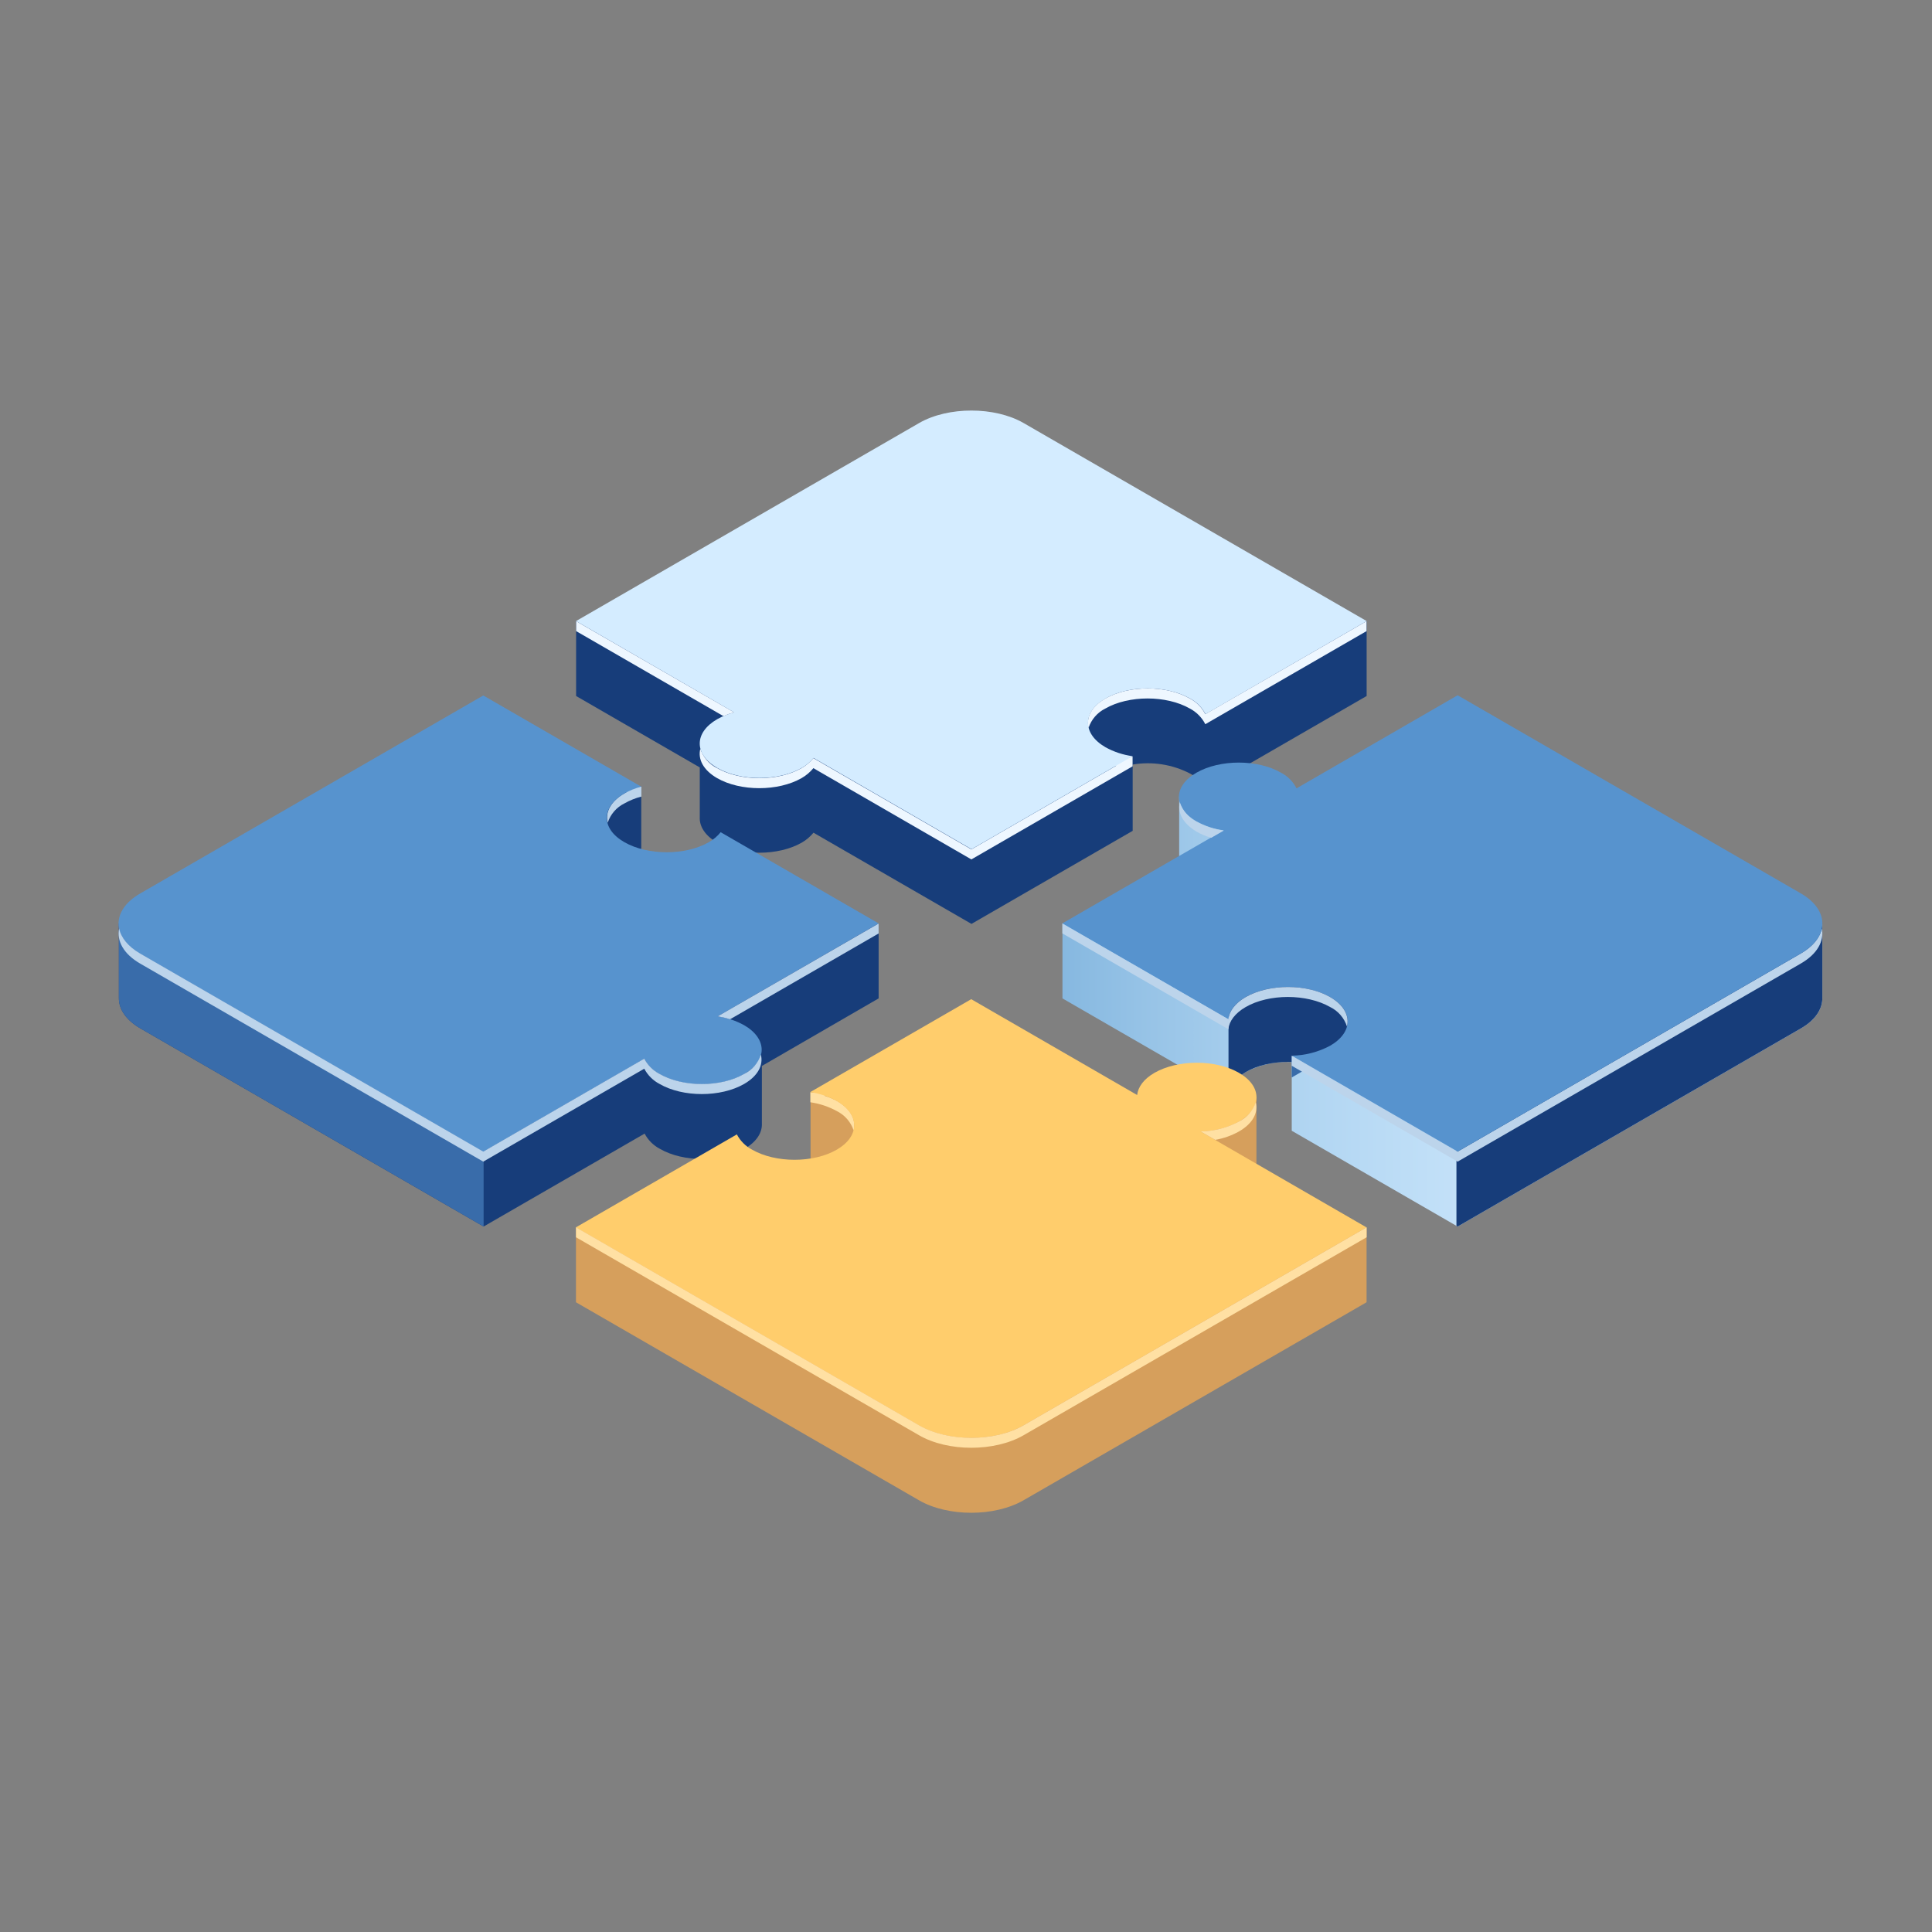 <svg width="154" height="154" viewBox="0 0 154 154" fill="none" xmlns="http://www.w3.org/2000/svg">
<rect x="0" y="0" width="154" height="154" fill="#808080" stroke="none"/>
<path d="M101.875 51.409L81.586 39.692C79.287 38.369 75.565 38.369 73.262 39.692L51.982 51.98L45.921 49.506V55.479L55.779 61.171V65.135C55.739 65.868 56.199 66.609 57.166 67.168C59.025 68.238 62.033 68.238 63.904 67.168C64.263 66.963 64.581 66.694 64.844 66.375L77.436 73.644L90.286 66.225V60.941C91.845 60.68 93.447 60.93 94.852 61.655C95.382 61.931 95.814 62.366 96.084 62.899L108.934 55.479V49.506L101.875 51.409Z" fill="#173D7A"/>
<path d="M89.077 60.747L88.871 61.028H88.986L77.428 67.703L64.836 60.43C64.573 60.748 64.254 61.017 63.896 61.223C62.037 62.293 59.029 62.293 57.158 61.223C56.844 61.068 56.563 60.852 56.334 60.587C56.105 60.322 55.931 60.014 55.822 59.681C55.612 60.509 56.052 61.381 57.158 62.023C59.017 63.093 62.026 63.093 63.896 62.023C64.254 61.818 64.573 61.549 64.836 61.23L77.428 68.504L90.278 61.084V60.291L89.077 60.747Z" fill="#EEF7FF"/>
<path d="M90.278 60.275C89.52 60.173 88.787 59.931 88.118 59.562C86.263 58.488 86.263 56.752 88.118 55.678C89.973 54.603 92.985 54.607 94.856 55.678C95.386 55.956 95.817 56.392 96.088 56.926L108.938 49.506L81.59 33.719C79.291 32.395 75.569 32.392 73.266 33.719L45.917 49.506L58.518 56.783C58.047 56.904 57.593 57.087 57.17 57.326C55.311 58.397 55.311 60.137 57.17 61.211C59.029 62.285 62.037 62.281 63.908 61.211C64.266 61.005 64.585 60.737 64.847 60.418L77.44 67.691L90.278 60.275Z" fill="#D4ECFF"/>
<path d="M58.518 56.783L45.925 49.514V50.307L57.662 57.081C57.939 56.961 58.225 56.861 58.518 56.783V56.783Z" fill="#EEF7FF"/>
<path d="M96.076 56.926C95.805 56.392 95.374 55.956 94.844 55.678C92.985 54.607 89.977 54.607 88.106 55.678C87 56.316 86.56 57.192 86.77 58.02C86.879 57.687 87.053 57.379 87.283 57.115C87.512 56.85 87.792 56.633 88.106 56.478C89.965 55.408 92.973 55.408 94.844 56.478C95.374 56.757 95.805 57.193 96.076 57.727L108.926 50.307V49.514L96.076 56.926Z" fill="#EEF7FF"/>
<path d="M140.675 75.527L116.188 61.393L103.346 68.813C103.074 68.278 102.641 67.841 102.109 67.564C101.405 67.18 100.634 66.932 99.838 66.835C99.238 66.052 98.591 65.307 97.9 64.603L93.992 63.478V69.467C93.992 70.18 94.44 70.898 95.383 71.448C96.053 71.818 96.785 72.059 97.543 72.162L91.075 75.892L84.689 73.605V79.582L97.92 87.22C97.991 86.573 98.447 85.943 99.299 85.452C100.426 84.858 101.694 84.584 102.965 84.659V90.133L116.188 97.767L143.536 81.984C144.725 81.302 145.284 80.398 145.257 79.522V73.668L140.675 75.527Z" fill="url(#paint0_linear_41_3)"/>
<path d="M97.924 76.601V87.216C97.995 86.574 98.451 85.944 99.303 85.452C101.158 84.378 104.17 84.378 106.041 85.452C106.395 85.65 106.711 85.91 106.972 86.221C107.975 85.913 109.012 85.732 110.06 85.682V76.601H97.924Z" fill="#173D7A"/>
<path d="M116.188 61.393L116.093 61.448V97.711L116.188 97.767L143.536 81.984C144.725 81.302 145.284 80.398 145.257 79.522V73.668L140.671 75.527L116.188 61.393Z" fill="#173D7A"/>
<path d="M102.965 85.884V84.156L104.463 85.02L102.965 85.884Z" fill="#396CAA"/>
<path d="M145.217 74.005C145.066 74.738 144.511 75.448 143.536 76.007L116.188 91.794L104.658 85.135C104.658 84.957 104.59 84.588 104.59 84.588L102.961 84.156V84.949L116.188 92.594L143.536 76.807C144.864 76.042 145.419 75.016 145.217 74.005Z" fill="#BCD4EB"/>
<path d="M143.536 71.207L116.188 55.42L103.346 62.84C103.076 62.303 102.643 61.866 102.109 61.591C100.254 60.517 97.242 60.517 95.371 61.591C93.5 62.665 93.512 64.401 95.371 65.475C96.041 65.843 96.773 66.084 97.531 66.185L84.677 73.605L97.908 81.243C97.979 80.6 98.435 79.97 99.287 79.475C101.142 78.405 104.154 78.405 106.025 79.475C107.896 80.545 107.88 82.285 106.025 83.355C105.083 83.859 104.034 84.131 102.965 84.148L116.188 91.794L143.536 76.007C145.835 74.683 145.835 72.531 143.536 71.207Z" fill="#5793CE"/>
<path d="M95.387 66.296C95.754 66.502 96.143 66.665 96.548 66.78L97.547 66.205C96.789 66.104 96.057 65.863 95.387 65.495C95.072 65.34 94.792 65.124 94.562 64.859C94.332 64.594 94.157 64.287 94.047 63.954C93.837 64.762 94.281 65.638 95.387 66.296Z" fill="#BCD4EB"/>
<path d="M107.365 81.817C107.575 80.989 107.135 80.117 106.029 79.479C104.17 78.405 101.158 78.405 99.291 79.479C98.439 79.974 97.983 80.605 97.912 81.247L84.681 73.609V74.401L97.912 82.039C97.983 81.397 98.439 80.767 99.291 80.272C101.146 79.201 104.158 79.201 106.029 80.272C106.344 80.426 106.625 80.643 106.854 80.909C107.084 81.174 107.257 81.483 107.365 81.817Z" fill="#BCD4EB"/>
<path d="M70.036 79.582V73.605L63.758 75.955L57.444 72.309C57.182 72.629 56.864 72.898 56.504 73.101C54.649 74.171 51.637 74.171 49.766 73.101C47.895 72.031 47.915 70.37 49.647 69.292L51.114 70.113V62.689H46.583L46.132 65.777L38.533 61.393L14.355 75.357L9.476 73.605V79.578C9.476 80.45 10.051 81.318 11.2 81.98L38.549 97.767L51.383 90.359C51.657 90.879 52.083 91.303 52.604 91.576C54.463 92.65 57.471 92.65 59.342 91.576C60.305 91.021 60.765 90.283 60.729 89.554V84.968L70.036 79.582Z" fill="#173D7A"/>
<path d="M38.533 61.393L14.355 75.357L9.476 73.605V79.578C9.476 80.45 10.051 81.318 11.2 81.98L38.549 97.767V61.393H38.533Z" fill="#396CAA"/>
<path d="M50.044 62.729L49.885 63.125L49.925 63.161L49.778 63.236C48.672 63.874 48.232 64.746 48.442 65.575C48.551 65.242 48.725 64.935 48.954 64.671C49.184 64.406 49.464 64.191 49.778 64.037C50.202 63.798 50.655 63.615 51.126 63.494V62.701L50.044 62.729Z" fill="#BCD4EB"/>
<path d="M59.314 81.718C58.66 81.358 57.945 81.119 57.206 81.013L70.036 73.605L57.444 66.335C57.184 66.657 56.865 66.926 56.504 67.128C54.649 68.202 51.637 68.202 49.766 67.128C47.895 66.054 47.911 64.318 49.766 63.248C50.19 63.009 50.643 62.826 51.114 62.705L38.522 55.436L11.173 71.219C8.874 72.546 8.874 74.695 11.173 76.022L38.522 91.809L51.355 84.401C51.629 84.922 52.055 85.346 52.576 85.618C54.435 86.692 57.444 86.692 59.314 85.618C61.185 84.544 61.173 82.792 59.314 81.718Z" fill="#5793CE"/>
<path d="M59.314 85.603C57.455 86.677 54.447 86.677 52.576 85.603C52.055 85.33 51.629 84.906 51.355 84.386L38.521 91.794L11.173 76.007C10.202 75.444 9.647 74.738 9.496 74.005C9.29 75.004 9.849 76.042 11.173 76.807L38.521 92.594L51.355 85.186C51.629 85.707 52.055 86.131 52.576 86.403C54.435 87.477 57.444 87.477 59.314 86.403C60.42 85.765 60.86 84.893 60.65 84.061C60.543 84.394 60.369 84.703 60.14 84.968C59.91 85.233 59.629 85.449 59.314 85.603V85.603Z" fill="#BCD4EB"/>
<path d="M57.206 81.013C57.54 81.067 57.87 81.145 58.193 81.247L70.036 74.406V73.613L57.206 81.013Z" fill="#BCD4EB"/>
<path d="M102.783 100.256L95.7 96.165C96.769 96.149 97.817 95.877 98.76 95.373C99.083 95.217 99.37 94.996 99.603 94.723C99.835 94.45 100.009 94.131 100.111 93.787L100.151 93.815V87.426L94.158 89.756L95.537 90.688C94.32 90.638 93.111 90.912 92.034 91.481C91.181 91.972 90.726 92.602 90.654 93.244L77.428 85.607L69.655 90.105L68.863 87.41L64.61 87.049V93.692L65.91 93.359C66.183 93.461 66.448 93.585 66.702 93.728C68.557 94.802 68.557 96.542 66.702 97.612C64.847 98.682 61.831 98.686 59.964 97.612C59.443 97.34 59.017 96.916 58.744 96.395L51.641 100.494L45.91 97.83V103.803L73.258 119.59C75.553 120.914 79.279 120.914 81.582 119.59L108.93 103.803V97.83L102.783 100.256Z" fill="#D69F5C"/>
<path d="M66.707 87.755C66.4 87.593 66.079 87.46 65.747 87.358L65.632 87.132L64.594 87.069V87.862C65.335 87.968 66.05 88.207 66.707 88.567C67.02 88.723 67.3 88.939 67.529 89.204C67.759 89.468 67.933 89.776 68.042 90.109C68.252 89.285 67.832 88.393 66.707 87.755Z" fill="#FFE0A3"/>
<path d="M95.7 90.192C96.768 90.173 97.817 89.902 98.76 89.4C100.619 88.325 100.619 86.589 98.76 85.515C96.901 84.441 93.892 84.445 92.022 85.515C91.17 86.007 90.714 86.641 90.642 87.283L77.416 79.645L64.582 87.053C65.323 87.16 66.038 87.399 66.695 87.759C68.549 88.833 68.549 90.569 66.695 91.643C64.84 92.717 61.823 92.713 59.956 91.643C59.435 91.369 59.009 90.944 58.736 90.422L45.902 97.834L73.25 113.617C75.545 114.945 79.271 114.945 81.574 113.617L108.922 97.834L95.7 90.192Z" fill="#FFCD6C"/>
<path d="M100.096 87.854C99.987 88.187 99.813 88.495 99.584 88.76C99.355 89.025 99.074 89.241 98.76 89.396C97.817 89.898 96.768 90.169 95.7 90.188L96.865 90.858C97.525 90.745 98.162 90.521 98.748 90.196C99.866 89.558 100.31 88.682 100.096 87.854Z" fill="#FFE0A3"/>
<path d="M81.586 113.613C79.291 114.941 75.565 114.941 73.262 113.613L45.913 97.83V98.623L73.262 114.406C75.557 115.734 79.283 115.734 81.586 114.406L108.934 98.623V97.83L81.586 113.613Z" fill="#FFE0A3"/>
<defs>
<linearGradient id="paint0_linear_41_3" x1="84.693" y1="79.582" x2="145.26" y2="79.582" gradientUnits="userSpaceOnUse">
<stop stop-color="#86B8E0"/>
<stop offset="0.12" stop-color="#98C4E7"/>
<stop offset="0.33" stop-color="#B2D6F2"/>
<stop offset="0.54" stop-color="#C5E2F9"/>
<stop offset="0.76" stop-color="#D0EAFE"/>
<stop offset="1" stop-color="#D4ECFF"/>
</linearGradient>
</defs>
</svg>
